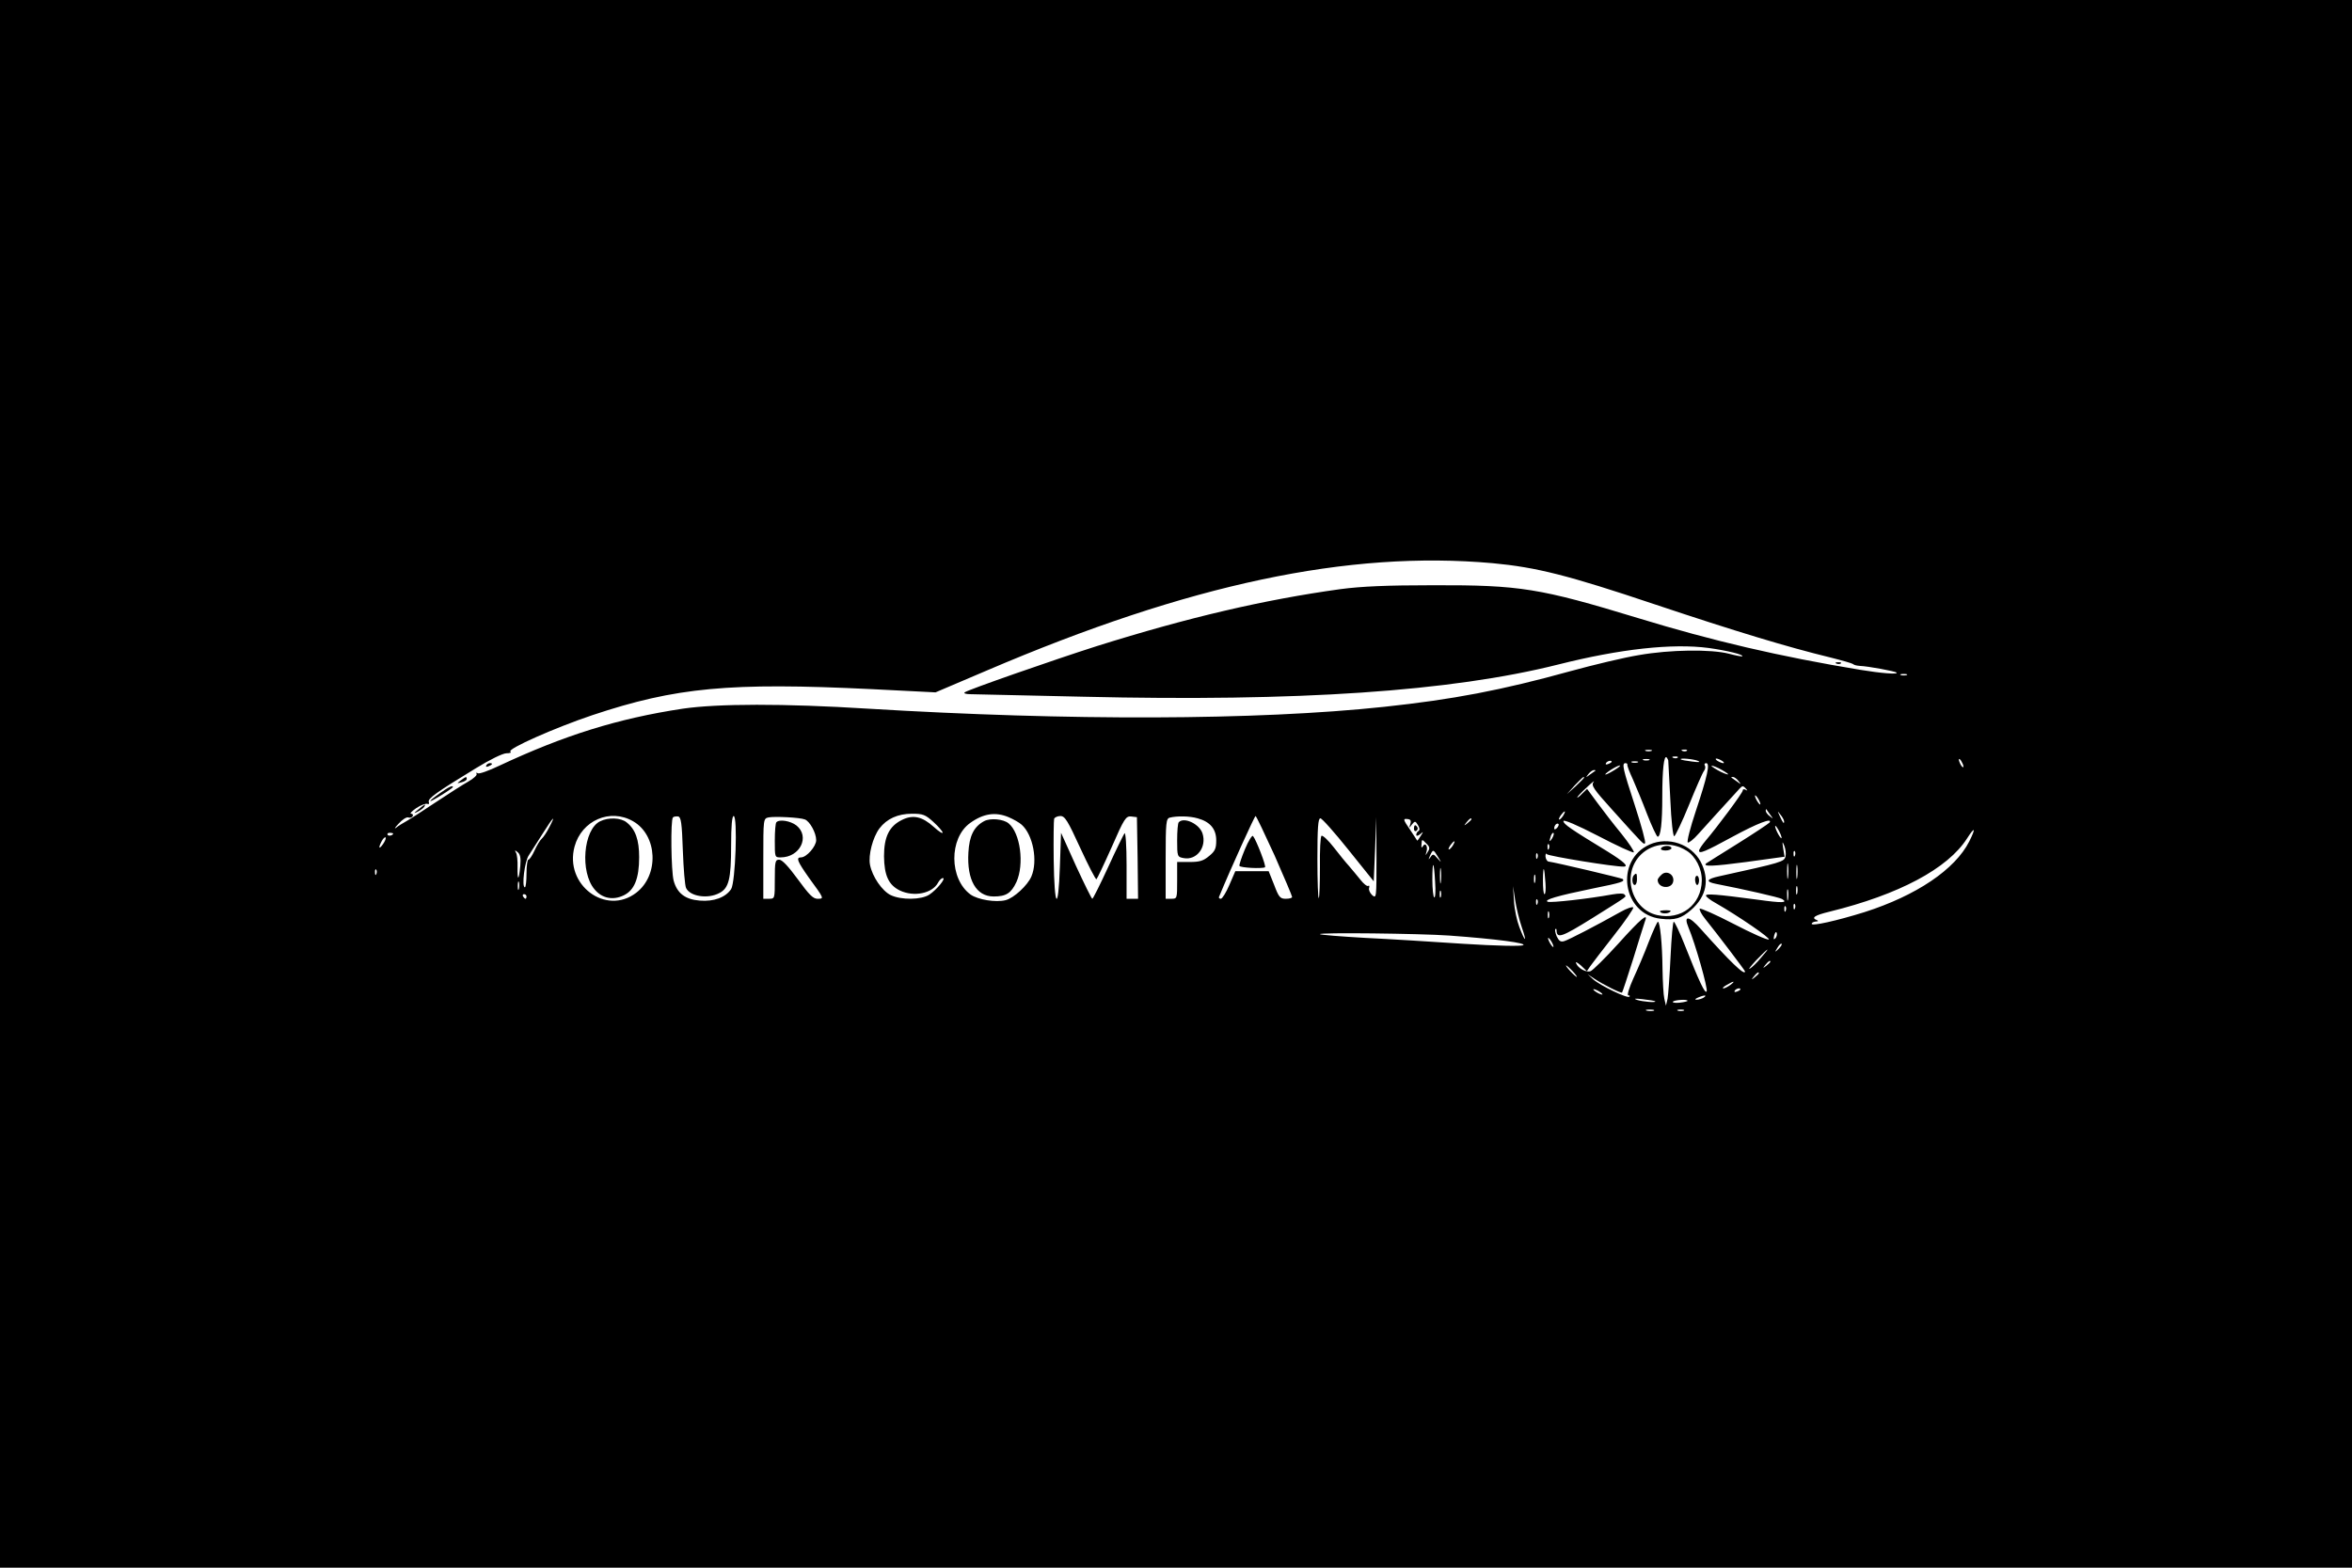 <?xml version="1.0" standalone="no"?>
<!DOCTYPE svg PUBLIC "-//W3C//DTD SVG 20010904//EN"
 "http://www.w3.org/TR/2001/REC-SVG-20010904/DTD/svg10.dtd">
<svg version="1.0" xmlns="http://www.w3.org/2000/svg"
 width="1023pt" height="682pt" viewBox="0 0 1023 682"
 preserveAspectRatio="xMidYMid meet">

<g transform="translate(0,682) scale(0.1,-0.1)"
fill="#000000" stroke="none">
<path d="M0 3410 l0 -3410 5115 0 5115 0 0 3410 0 3410 -5115 0 -5115 0 0
-3410z m6492 960 c191 -18 327 -52 705 -179 353 -118 578 -186 763 -231 52
-13 97 -26 100 -29 3 -4 16 -7 30 -8 33 -1 153 -23 159 -29 9 -9 -67 -3 -158
12 -351 58 -642 126 -966 225 -427 130 -513 144 -890 143 -205 0 -314 -5 -405
-17 -332 -46 -662 -123 -1060 -248 -185 -59 -564 -191 -574 -201 -6 -4 5 -8
25 -8 18 0 239 -5 490 -11 936 -22 1601 23 2066 140 270 68 497 93 655 72 79
-11 153 -29 146 -36 -2 -2 -28 3 -58 11 -78 20 -256 18 -392 -6 -62 -10 -196
-42 -298 -70 -300 -83 -511 -123 -810 -155 -554 -59 -1371 -61 -2245 -8 -367
23 -654 22 -805 0 -284 -43 -516 -116 -798 -248 -46 -22 -88 -37 -94 -33 -6 4
-8 3 -5 -3 3 -5 -13 -20 -36 -33 -23 -13 -86 -53 -140 -89 -54 -36 -111 -73
-127 -82 -16 -9 -38 -22 -47 -30 -10 -7 -5 1 11 18 15 17 34 29 41 27 7 -3 16
-1 20 5 3 6 0 11 -7 11 -7 0 3 11 22 24 19 13 41 21 48 19 7 -3 10 0 7 8 -5
15 31 41 205 147 60 37 117 65 133 65 15 0 23 3 17 7 -17 11 196 105 357 159
363 121 596 143 1215 113 l277 -14 223 95 c881 377 1574 523 2200 467z m1801
-487 c-7 -2 -19 -2 -25 0 -7 3 -2 5 12 5 14 0 19 -2 13 -5z m-1110 -330 c-7
-2 -19 -2 -25 0 -7 3 -2 5 12 5 14 0 19 -2 13 -5z m154 1 c-3 -3 -12 -4 -19
-1 -8 3 -5 6 6 6 11 1 17 -2 13 -5z m-81 -42 c0 -4 4 -80 9 -170 4 -96 12
-161 17 -160 5 2 35 64 65 138 30 74 59 140 65 147 5 7 7 17 3 23 -3 5 -1 10
6 10 18 0 5 -58 -45 -208 -24 -72 -40 -134 -35 -137 4 -3 25 13 46 37 31 35
108 119 180 198 11 12 15 12 25 1 10 -11 10 -12 1 -7 -7 4 -13 3 -13 -3 0 -10
-110 -158 -162 -219 -15 -18 -28 -37 -28 -43 0 -15 27 -4 146 61 107 58 174
84 161 62 -4 -5 -67 -47 -139 -92 -73 -46 -135 -84 -137 -86 -17 -15 31 -13
174 6 l167 23 -6 36 c-5 32 -4 33 5 11 5 -13 8 -34 5 -46 -6 -23 -15 -26 -288
-86 -56 -12 -61 -24 -15 -33 119 -23 277 -59 288 -66 28 -17 0 -18 -106 -3
-180 24 -225 27 -225 18 0 -5 19 -20 43 -33 98 -56 241 -154 230 -158 -7 -3
-76 28 -153 68 -77 40 -143 69 -147 66 -3 -4 7 -24 24 -45 53 -66 173 -224
173 -228 0 -21 -66 43 -192 184 -52 59 -77 62 -54 7 29 -68 86 -268 79 -278
-7 -11 -31 39 -95 201 -22 56 -44 102 -48 102 -4 0 -10 -69 -14 -152 -4 -84
-10 -166 -13 -183 l-7 -30 -7 30 c-4 17 -7 75 -8 130 -1 111 -11 205 -20 205
-3 0 -21 -39 -40 -88 -18 -48 -49 -120 -67 -159 -18 -40 -28 -73 -22 -73 6 0
9 -3 5 -6 -8 -9 -126 48 -157 75 l-25 23 30 -20 c41 -27 116 -64 120 -60 2 2
24 69 49 148 24 80 48 153 51 163 16 39 -18 11 -116 -98 -57 -63 -112 -117
-121 -120 -19 -7 -55 13 -63 35 -4 8 6 3 21 -10 l26 -25 15 22 c8 11 54 72
103 134 49 62 86 117 84 121 -3 5 -29 -4 -57 -20 -109 -61 -223 -120 -243
-126 -16 -5 -23 0 -33 20 -6 15 -9 29 -6 32 3 3 5 1 5 -4 1 -39 21 -32 156 52
164 103 147 91 140 102 -3 6 -24 6 -53 1 -104 -19 -266 -37 -281 -32 -20 8 41
26 197 58 124 25 139 30 129 41 -5 4 -287 71 -323 76 -6 1 -12 11 -13 22 0 11
2 16 6 10 5 -8 298 -56 335 -54 22 1 -1 22 -70 65 -161 98 -193 120 -193 133
0 8 59 -17 150 -64 82 -43 152 -75 156 -72 3 4 -21 40 -53 80 -33 40 -80 101
-105 135 l-45 61 -22 -21 c-11 -12 -21 -19 -21 -16 0 3 19 23 42 44 23 22 36
32 29 23 -11 -15 -1 -30 85 -125 134 -149 133 -148 139 -141 4 3 -16 77 -44
163 -53 162 -58 185 -41 185 6 0 9 -3 8 -7 -1 -5 10 -33 24 -63 13 -30 42 -99
62 -152 21 -54 42 -98 46 -98 13 0 20 59 20 175 0 114 7 181 19 170 3 -4 6
-10 7 -13z m41 12 c-3 -3 -12 -4 -19 -1 -8 3 -5 6 6 6 11 1 17 -2 13 -5z
m-124 -11 c-7 -2 -19 -2 -25 0 -7 3 -2 5 12 5 14 0 19 -2 13 -5z m212 -3 c13
-6 5 -7 -25 -3 -25 3 -47 7 -49 9 -9 8 55 2 74 -6z m105 0 c8 -5 11 -10 5 -10
-5 0 -17 5 -25 10 -8 5 -10 10 -5 10 6 0 17 -5 25 -10z m1050 -25 c0 -5 -5 -3
-10 5 -5 8 -10 20 -10 25 0 6 5 3 10 -5 5 -8 10 -19 10 -25z m-1530 21 c0 -2
-7 -7 -16 -10 -8 -3 -12 -2 -9 4 6 10 25 14 25 6z m113 -3 c-7 -2 -19 -2 -25
0 -7 3 -2 5 12 5 14 0 19 -2 13 -5z m-101 -33 c-42 -26 -56 -26 -17 0 17 11
35 20 40 20 6 0 -5 -9 -23 -20z m468 0 c19 -11 31 -19 25 -19 -5 0 -26 8 -45
19 -19 11 -30 19 -25 19 6 0 26 -8 45 -19z m-551 -3 c-2 -1 -13 -9 -24 -17
-19 -14 -19 -14 -6 3 7 9 18 17 24 17 6 0 8 -1 6 -3z m-49 -30 c0 -2 -17 -19
-37 -38 l-38 -34 34 38 c33 34 41 42 41 34z m671 -14 c13 -17 13 -17 -6 -3
-11 8 -22 16 -24 17 -2 2 0 3 6 3 6 0 17 -8 24 -17z m89 -83 c6 -11 8 -20 6
-20 -3 0 -10 9 -16 20 -6 11 -8 20 -6 20 3 0 10 -9 16 -20z m50 -65 c14 -19
14 -19 -2 -6 -10 7 -18 18 -18 24 0 6 1 8 3 6 1 -2 9 -13 17 -24z m-902 -5
c-7 -10 -14 -17 -17 -15 -4 4 18 35 25 35 2 0 -1 -9 -8 -20z m962 -24 c0 -12
-5 -7 -19 24 -11 24 -11 24 3 6 9 -11 16 -24 16 -30z m-3700 -2 c22 -20 40
-41 40 -46 0 -6 -17 5 -39 25 -50 45 -90 54 -138 30 -55 -27 -78 -73 -78 -158
1 -84 20 -125 69 -149 61 -29 141 -13 166 34 6 11 15 20 21 20 15 0 -27 -51
-59 -72 -35 -23 -122 -24 -168 -2 -37 18 -80 80 -90 132 -8 42 12 119 41 158
32 42 80 64 142 64 47 0 58 -4 93 -36z m327 21 c21 -9 46 -23 57 -33 49 -44
71 -157 42 -225 -16 -38 -76 -94 -112 -103 -43 -11 -120 2 -152 24 -94 68 -95
246 -2 312 57 41 110 49 167 25z m-1633 -18 c106 -61 114 -234 13 -311 -132
-101 -313 35 -268 201 31 114 155 168 255 110z m216 -127 c3 -80 9 -153 14
-163 17 -37 95 -49 145 -22 41 21 51 61 51 206 0 87 4 129 11 129 18 0 8 -289
-11 -318 -24 -36 -75 -55 -136 -50 -64 5 -99 32 -114 87 -11 41 -14 264 -3
275 4 4 14 5 23 4 12 -3 16 -28 20 -148z m531 135 c21 -8 49 -58 49 -90 0 -27
-42 -75 -66 -75 -23 0 -16 -17 34 -88 68 -93 67 -92 38 -92 -20 0 -37 18 -86
85 -41 56 -68 85 -81 85 -17 0 -19 -8 -19 -85 0 -84 0 -85 -25 -85 l-25 0 0
174 c0 173 0 175 23 180 26 5 136 0 158 -9z m1198 -125 c35 -76 67 -138 70
-135 3 2 33 65 66 139 55 126 62 136 85 134 l25 -3 3 -177 2 -178 -25 0 -25 0
0 147 c0 83 -4 143 -9 138 -4 -6 -37 -72 -71 -147 -35 -76 -66 -138 -69 -138
-3 0 -35 65 -71 143 l-65 144 -5 -146 c-7 -202 -24 -183 -27 29 -1 91 0 171 2
178 2 6 15 12 27 12 20 0 32 -20 87 -140z m510 130 c55 -15 81 -47 81 -96 0
-35 -5 -47 -31 -68 -25 -21 -41 -26 -85 -26 l-54 0 0 -80 c0 -79 0 -80 -25
-80 l-25 0 0 174 c0 158 2 175 18 179 31 8 87 7 121 -3z m335 -162 c42 -95 76
-176 76 -180 0 -5 -12 -8 -28 -8 -24 0 -30 7 -50 60 l-24 60 -72 0 -73 0 -26
-60 c-14 -33 -31 -60 -37 -60 -6 0 -10 4 -8 8 51 124 155 352 159 352 3 0 40
-78 83 -172z m-3155 123 c-11 -22 -26 -44 -33 -50 -7 -6 -21 -29 -31 -51 -10
-22 -22 -40 -27 -40 -4 0 -8 -27 -8 -60 0 -33 -3 -60 -7 -60 -15 0 -1 114 17
139 9 14 36 56 60 94 47 75 60 87 29 28z m3476 -98 l110 -137 6 140 5 139 1
-178 c0 -174 0 -177 -19 -161 -10 10 -16 24 -13 31 2 8 1 12 -4 9 -5 -3 -20 9
-34 27 -14 17 -36 44 -49 59 -13 14 -43 51 -67 82 -24 31 -48 53 -53 50 -5 -3
-8 -64 -7 -135 0 -72 -2 -133 -5 -136 -3 -4 -6 73 -6 170 0 136 3 177 13 177
7 0 62 -62 122 -137z m269 112 c-6 -19 -5 -19 7 -2 13 16 15 16 26 -2 8 -13 9
-22 3 -26 -6 -3 -10 -11 -10 -17 0 -6 7 -5 17 3 15 13 15 12 2 -8 -7 -12 -14
-21 -15 -20 0 1 -15 23 -32 49 -29 42 -30 47 -12 45 15 -1 19 -6 14 -22z m266
21 c0 -2 -8 -10 -17 -17 -16 -13 -17 -12 -4 4 13 16 21 21 21 13z m372 -38
c-7 -7 -12 -8 -12 -2 0 14 12 26 19 19 2 -3 -1 -11 -7 -17z m977 -43 c0 -5 -6
1 -14 15 -8 14 -14 30 -14 35 0 6 6 -1 14 -15 8 -14 14 -29 14 -35z m816 -16
c-62 -122 -230 -235 -455 -307 -122 -38 -230 -62 -230 -51 0 5 8 9 18 10 10 0
12 3 5 6 -27 10 -11 21 55 37 301 74 514 187 598 319 34 53 39 46 9 -14z
m-6855 35 c0 -8 -19 -13 -24 -6 -3 5 1 9 9 9 8 0 15 -2 15 -3z m5041 -21 c-12
-20 -14 -14 -5 12 4 9 9 14 11 11 3 -2 0 -13 -6 -23z m-5085 -25 c-18 -26 -22
-17 -5 14 6 11 13 17 16 15 3 -3 -2 -16 -11 -29z m4544 -34 c-11 -18 -11 -18
-6 -1 8 24 -4 44 -15 26 -6 -10 -8 -7 -6 9 1 22 2 22 20 3 16 -15 17 -22 7
-37z m108 26 c-7 -10 -14 -17 -17 -15 -4 4 18 35 25 35 2 0 -1 -9 -8 -20z
m419 -12 c-3 -8 -6 -5 -6 6 -1 11 2 17 5 13 3 -3 4 -12 1 -19z m-4474 -75 c-6
-65 -13 -68 -12 -6 1 28 -2 57 -7 64 -6 11 -5 12 7 2 12 -9 15 -26 12 -60z
m3991 40 c17 -28 17 -28 -2 -7 -17 20 -20 20 -30 5 -10 -13 -10 -12 -2 7 13
28 14 28 34 -5z m1553 5 c-3 -8 -6 -5 -6 6 -1 11 2 17 5 13 3 -3 4 -12 1 -19z
m-1120 -10 c-3 -8 -6 -5 -6 6 -1 11 2 17 5 13 3 -3 4 -12 1 -19z m1090 -85
c-2 -16 -4 -3 -4 27 0 30 2 43 4 28 2 -16 2 -40 0 -55z m40 0 c-2 -16 -4 -5
-4 22 0 28 2 40 4 28 2 -13 2 -35 0 -50z m-1575 -20 c3 -40 1 -70 -4 -67 -4 3
-8 37 -8 76 0 90 7 85 12 -9z m25 0 c-2 -16 -4 -3 -4 27 0 30 2 43 4 28 2 -16
2 -40 0 -55z m455 -5 c2 -27 0 -48 -4 -48 -5 0 -7 28 -7 63 1 67 6 60 11 -15z
m-5085 40 c-3 -8 -6 -5 -6 6 -1 11 2 17 5 13 3 -3 4 -12 1 -19z m5040 -35 c-3
-10 -5 -4 -5 12 0 17 2 24 5 18 2 -7 2 -21 0 -30z m-4420 -30 c-3 -10 -5 -4
-5 12 0 17 2 24 5 18 2 -7 2 -21 0 -30z m5560 -20 c-3 -10 -5 -4 -5 12 0 17 2
24 5 18 2 -7 2 -21 0 -30z m-1198 -147 c24 -69 15 -67 -11 2 -10 26 -21 76
-23 112 l-4 65 9 -60 c5 -33 18 -87 29 -119z m1158 122 c-2 -13 -4 -5 -4 17
-1 22 1 32 4 23 2 -10 2 -28 0 -40z m-1510 10 c-3 -7 -5 -2 -5 12 0 14 2 19 5
13 2 -7 2 -19 0 -25z m-3977 2 c0 -5 -2 -10 -4 -10 -3 0 -8 5 -11 10 -3 6 -1
10 4 10 6 0 11 -4 11 -10z m4397 -32 c-3 -8 -6 -5 -6 6 -1 11 2 17 5 13 3 -3
4 -12 1 -19z m1120 -20 c-3 -8 -6 -5 -6 6 -1 11 2 17 5 13 3 -3 4 -12 1 -19z
m-40 -10 c-3 -8 -6 -5 -6 6 -1 11 2 17 5 13 3 -3 4 -12 1 -19z m-1030 -30 c-3
-7 -5 -2 -5 12 0 14 2 19 5 13 2 -7 2 -19 0 -25z m985 -90 c-8 -8 -9 -4 -5 13
4 13 8 18 11 10 2 -7 -1 -18 -6 -23z m-1419 12 c207 -15 340 -33 322 -42 -9
-5 -117 -3 -258 6 -133 9 -327 21 -432 26 -104 6 -191 13 -194 16 -8 8 433 3
562 -6z m447 -30 c6 -11 8 -20 6 -20 -3 0 -10 9 -16 20 -6 11 -8 20 -6 20 3 0
10 -9 16 -20z m986 -28 c-17 -16 -18 -16 -5 5 7 12 15 20 18 17 3 -2 -3 -12
-13 -22z m-77 -39 c-17 -21 -39 -42 -48 -47 -9 -5 4 11 28 37 54 56 66 62 20
10z m41 -17 c0 -2 -8 -10 -17 -17 -16 -13 -17 -12 -4 4 13 16 21 21 21 13z
m-860 -41 c13 -14 21 -25 18 -25 -2 0 -15 11 -28 25 -13 14 -21 25 -18 25 2 0
15 -11 28 -25z m810 -9 c0 -2 -8 -10 -17 -17 -16 -13 -17 -12 -4 4 13 16 21
21 21 13z m-124 -51 c-11 -8 -25 -15 -30 -15 -6 1 0 7 14 15 32 19 40 18 16 0z
m-556 -41 c0 -2 -9 0 -20 6 -11 6 -20 13 -20 16 0 2 9 0 20 -6 11 -6 20 -13
20 -16z m600 22 c0 -2 -7 -7 -16 -10 -8 -3 -12 -2 -9 4 6 10 25 14 25 6z
m-160 -36 c-8 -5 -22 -9 -30 -9 -10 0 -8 3 5 9 27 12 43 12 25 0z m-211 -16
c8 -7 -54 -2 -79 6 -17 6 -9 7 25 3 28 -3 52 -7 54 -9z m141 2 c0 -2 -15 -6
-34 -8 -19 -2 -32 0 -30 4 5 8 64 12 64 4z m-147 -43 c-7 -2 -21 -2 -30 0 -10
3 -4 5 12 5 17 0 24 -2 18 -5z m130 0 c-7 -2 -19 -2 -25 0 -7 3 -2 5 12 5 14
0 19 -2 13 -5z"/>
<path d="M7988 3933 c7 -3 16 -2 19 1 4 3 -2 6 -13 5 -11 0 -14 -3 -6 -6z"/>
<path d="M2115 3490 c-3 -6 1 -7 9 -4 18 7 21 14 7 14 -6 0 -13 -4 -16 -10z"/>
<path d="M2004 3425 c-18 -14 -18 -14 4 -8 12 3 22 9 22 14 0 12 -3 11 -26 -6z"/>
<path d="M1913 3369 c-58 -41 -54 -46 7 -8 28 17 50 33 50 35 0 9 -18 1 -57
-27z"/>
<path d="M1820 3299 c-22 -18 -22 -19 -3 -10 12 6 25 16 28 21 9 15 3 12 -25
-11z"/>
<path d="M7175 3146 c-154 -69 -118 -305 49 -323 60 -7 89 1 132 39 67 59 81
132 41 209 -41 77 -141 111 -222 75z m161 -27 c39 -24 67 -79 66 -130 -2 -105
-90 -173 -194 -150 -115 26 -156 182 -69 265 52 49 132 56 197 15z"/>
<path d="M7225 3130 c-4 -6 5 -10 19 -10 14 0 26 5 26 10 0 6 -9 10 -19 10
-11 0 -23 -4 -26 -10z"/>
<path d="M7226 3014 c-9 -8 -16 -18 -16 -22 1 -38 63 -42 68 -5 4 30 -31 49
-52 27z"/>
<path d="M7107 3013 c-11 -10 -8 -43 3 -43 6 0 10 11 10 25 0 26 -2 29 -13 18z"/>
<path d="M7373 2990 c1 -11 5 -20 9 -20 4 0 8 9 8 20 0 11 -4 20 -9 20 -6 0
-9 -9 -8 -20z"/>
<path d="M7220 2856 c0 -10 28 -13 41 -5 10 6 7 9 -13 9 -16 0 -28 -2 -28 -4z"/>
<path d="M4281 3248 c-45 -24 -65 -64 -69 -137 -7 -119 34 -191 110 -191 54 0
76 14 99 63 35 78 17 213 -34 255 -23 19 -79 24 -106 10z"/>
<path d="M2610 3247 c-73 -36 -88 -221 -24 -296 32 -39 80 -49 127 -26 46 22
67 73 67 166 0 75 -16 121 -54 151 -25 21 -80 23 -116 5z"/>
<path d="M3377 3243 c-4 -3 -7 -39 -7 -80 0 -72 0 -73 25 -73 85 0 129 91 69
139 -26 20 -74 28 -87 14z"/>
<path d="M5127 3243 c-4 -3 -7 -39 -7 -79 0 -70 1 -72 28 -77 57 -11 102 48
82 108 -14 41 -80 72 -103 48z"/>
<path d="M5415 3126 c-15 -36 -26 -69 -24 -73 4 -8 97 -13 111 -6 7 3 -38 119
-52 136 -4 5 -20 -21 -35 -57z"/>
<path d="M6150 3214 c0 -8 5 -12 10 -9 6 4 8 11 5 16 -9 14 -15 11 -15 -7z"/>
</g>
</svg>
